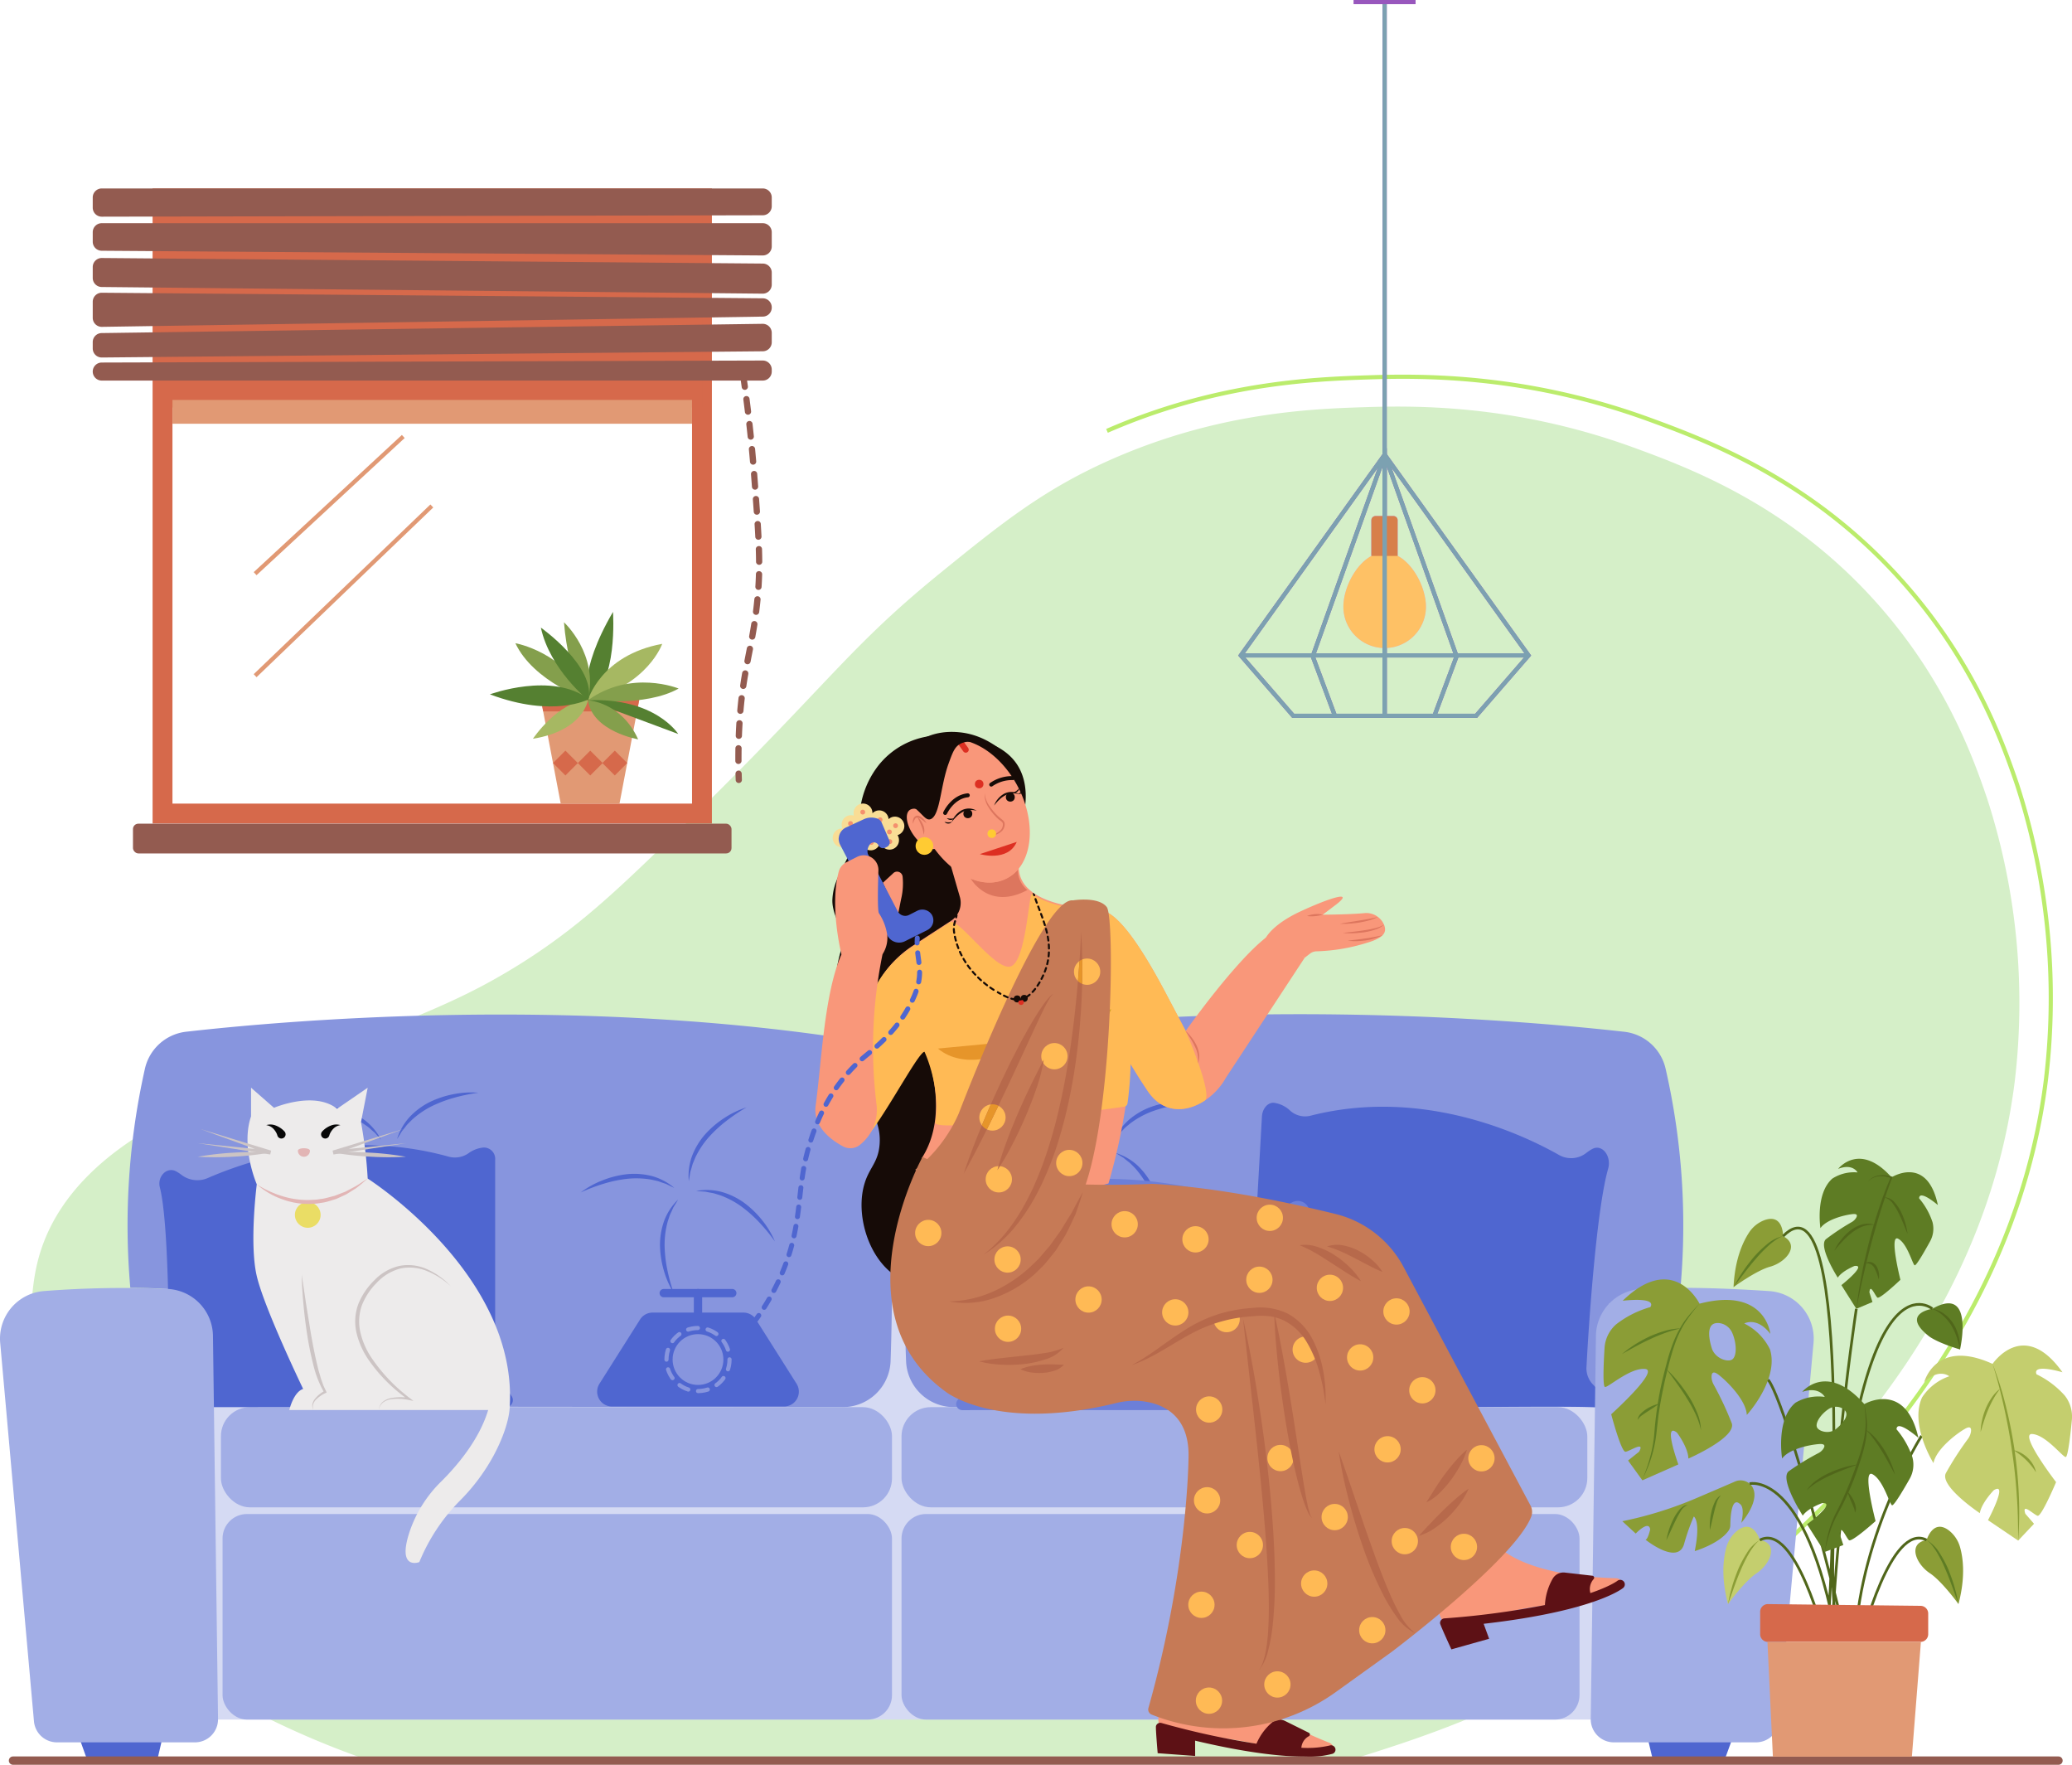 <svg xmlns="http://www.w3.org/2000/svg" viewBox="0 0 498.379 424.366" id="indian-lady-talking-on-a-call"><g data-name="Layer 2"><g data-name="Layer 1"><path fill="#d5efc8" d="M327.33,422.408c16.25-5.08,30.83-10.27,48.37-20.12,18.09-10.16,98.45-58.51,108.9-142.19a159.615,159.615,0,0,0-6.66-68.16c-3.23-9.47-9.93-28.49-26.84-47.3-20.7-23.04-44.32-31.97-58.17-37.02-29.14-10.63-53.58-10.07-65.22-9.69-12.56.41-34.73,1.33-59.93,12.34-16.44,7.18-26.66,15.37-41.72,27.61-23.86,19.41-27,27.49-68.74,67.57-11.46,11-20.88,19.67-35.26,28.21-9.97,5.92-18.03,9.23-32.9,15.27-36.55,14.85-46.957,17.857-58.917,26.217-23.26,16.27-21.753,34.013-22.753,37.833a75.127,75.127,0,0,0-1.77,29.97c3.05,20.07,13.86,33.19,20.57,41.13a113.098,113.098,0,0,0,32.9,26.44,210.247,210.247,0,0,0,26.96,11.89Z"></path><path fill="none" stroke="#bbec6c" stroke-miterlimit="10" d="M266.267,103.609c26.246-11.46,49.336-12.427,62.427-12.853,12.116-.394,37.574-.975,67.935,10.098,14.426,5.262,39.027,14.563,60.591,38.558,17.608,19.592,24.587,39.407,27.949,49.268a166.316,166.316,0,0,1,6.936,70.995c-10.879,87.168-94.587,137.525-113.429,148.111"></path><path fill="#4f66d0" d="M416.814,417.678l.015-0-1.798,4.922h-17.61L396.336,418.033l.081-.001A90.946,90.946,0,0,0,416.814,417.678Z"></path><polygon fill="#d5daf3" points="396.336 251.228 216.29 252.057 38.73 251.228 39.69 413.498 217.225 413.498 217.225 413.498 395.355 413.498 396.336 251.228"></polygon><path fill="#8795de" d="M203.395 249.743c-67.974-10.278-135.847-4.236-158.641-1.648a11.508 11.508 0 00-9.932 9.055 171.762 171.762 0 00-3.479 52.534c7.503.016 14.716.457 19.579 1.741l.364 26.779 151.446.155a11.491 11.491 0 0011.484-11.105c.925-26.171-.274-53.129-1.067-66.827A11.487 11.487 0 00203.395 249.743zM228.493 249.636c69.495-10.32 139.132-4.13 162.235-1.527a11.51 11.51 0 019.93 9.013 168.72 168.72 0 013.55 52.561c-7.642.016-12.26 2.572-17.213 3.856l-3.099 24.664-154.475.155a11.49 11.49 0 01-11.483-11.078c-.985-26.148.059-53.128.768-66.882A11.49 11.49 0 01228.493 249.636z"></path><path fill="#4f66d0" d="M310.166 266.928a7.034 7.034 0 00-3.517-1.711c-1.554-.31-3.002 1.25-3.116 3.277l-3.257 57.965a9.545 9.545 0 01-2.351 5.85 22.047 22.047 0 00-2.279 2.996c-.796 1.254-.141 3.107 1.099 3.173 13.856.745 75.864-.696 87.33-.045 1.014.058 1.264-1.318.858-2.5a6.164 6.164 0 00-1.623-2.857 5.613 5.613 0 01-1.701-4.573c.575-11.014 2.433-37.782 5.194-47.451.872-3.054-1.432-6.013-3.779-4.783a9.691 9.691 0 00-1.41.923 5.926 5.926 0 01-6.716.487c-8.994-5.079-32.872-16.217-59.64-9.4A5.37 5.37 0 01310.166 266.928zM19.011 417.678l-.015-0L20.755 422.599h17.22L39.036 418.033l-.079-.001A86.975 86.975 0 0119.011 417.678z"></path><rect width="161.407" height="24.091" x="53.144" y="338.371" fill="#a2aee6" rx="6.965"></rect><rect width="161.02" height="49.434" x="53.531" y="364.065" fill="#a2aee6" rx="5.868"></rect><path fill="#a2aee6" d="M436.202,322.99A11.465,11.465,0,0,0,425.568,310.462c-8.85-.595-21.116-1.133-31.016-.49a11.456,11.456,0,0,0-10.683,11.289l-1.246,92.081a5.557,5.557,0,0,0,5.556,5.632h34.189a5.557,5.557,0,0,0,5.534-5.052Z"></path><rect width="164.954" height="24.091" x="216.843" y="338.371" fill="#a2aee6" rx="7.041" transform="rotate(-180 299.32 350.416)"></rect><rect width="163.081" height="49.434" x="216.843" y="364.065" fill="#a2aee6" rx="5.906" transform="rotate(-180 298.383 388.782)"></rect><path fill="#4f66d0" d="M115.087 262.76a43.776 43.776 0 00-5.789 1.191 31.528 31.528 0 00-5.445 2.051 20.998 20.998 0 00-4.752 3.255l-1.025 1.027c-.333.352-.604.755-.916 1.132l-.468.569-.385.626c-.251.423-.515.842-.791 1.263a13.882 13.882 0 012.967-5.226 17.219 17.219 0 014.872-3.64 23.027 23.027 0 015.746-1.899A21.726 21.726 0 01115.087 262.76zM109.166 295.183a43.793 43.793 0 00-1.735-5.65 31.551 31.551 0 00-2.559-5.226 20.992 20.992 0 00-3.692-4.421l-1.119-.923c-.382-.298-.809-.53-1.214-.804l-.611-.412-.659-.323c-.444-.209-.887-.433-1.333-.668a13.885 13.885 0 015.484 2.458 17.229 17.229 0 014.086 4.505 23.043 23.043 0 012.436 5.54A21.723 21.723 0 01109.166 295.183zM70.44 266.528a21.731 21.731 0 015.954-.701 23.041 23.041 0 015.989.867 17.223 17.223 0 015.433 2.734 13.883 13.883 0 013.834 4.627c-.345-.366-.679-.733-1-1.106l-.488-.549-.56-.479c-.372-.316-.71-.667-1.099-.955l-1.189-.832a20.988 20.988 0 00-5.247-2.376 31.528 31.528 0 00-5.719-1.069A43.778 43.778 0 0070.44 266.528zM81.93 297.42a21.724 21.724 0 01-.133-5.994A23.041 23.041 0 0183.229 285.546a17.224 17.224 0 013.237-5.149 13.885 13.885 0 014.97-3.377c-.398.309-.795.606-1.196.89l-.593.434-.53.512c-.35.341-.731.643-1.055 1.004l-.941 1.104a20.992 20.992 0 00-2.863 4.998 31.536 31.536 0 00-1.607 5.592A43.781 43.781 0 0081.93 297.42zM179.554 266.285a43.8 43.8 0 00-4.902 3.301 31.551 31.551 0 00-4.257 3.967 20.997 20.997 0 00-3.158 4.817l-.558 1.339c-.175.452-.272.928-.417 1.395l-.216.705-.118.725c-.071.486-.157.975-.252 1.469a13.884 13.884 0 01.759-5.961 17.225 17.225 0 013.124-5.219 23.044 23.044 0 014.593-3.94A21.725 21.725 0 01179.554 266.285zM186.399 298.526a43.793 43.793 0 00-3.752-4.567 31.535 31.535 0 00-4.353-3.861 20.995 20.995 0 00-5.095-2.687l-1.386-.428c-.466-.131-.95-.183-1.428-.283l-.722-.148-.733-.049c-.491-.025-.985-.064-1.486-.112a13.886 13.886 0 016.006.19 17.229 17.229 0 015.491 2.615 23.042 23.042 0 014.359 4.198A21.725 21.725 0 01186.399 298.526zM139.689 286.737a21.725 21.725 0 015.241-2.911 23.049 23.049 0 015.87-1.474 17.228 17.228 0 016.064.464 13.885 13.885 0 015.305 2.823c-.459-.208-.907-.42-1.345-.643l-.66-.322-.7-.23c-.465-.151-.91-.347-1.38-.465l-1.416-.318a20.995 20.995 0 00-5.756-.204 31.523 31.523 0 00-5.697 1.184A43.78 43.78 0 00139.689 286.737zM162.056 310.944a21.723 21.723 0 01-2.4-5.494 23.042 23.042 0 01-.91-5.983 17.225 17.225 0 011.037-5.993 13.883 13.883 0 013.314-5.013c-.25.437-.504.863-.768 1.278l-.383.626-.296.675c-.194.448-.432.873-.594 1.329l-.451 1.379a20.996 20.996 0 00-.749 5.711 31.54 31.54 0 00.638 5.783A43.774 43.774 0 00162.056 310.944zM288.507 265.179a43.781 43.781 0 00-5.878.613 31.545 31.545 0 00-5.621 1.503 20.997 20.997 0 00-5.05 2.77l-1.122.92c-.367.317-.676.692-1.023 1.036l-.522.521-.445.585c-.291.396-.596.787-.912 1.179a13.885 13.885 0 013.469-4.907 17.221 17.221 0 015.208-3.14 23.042 23.042 0 015.906-1.322A21.724 21.724 0 01288.507 265.179zM279.41 296.858a43.788 43.788 0 00-1.168-5.793 31.544 31.544 0 00-2.03-5.453 20.995 20.995 0 00-3.237-4.765L271.953 279.817c-.35-.335-.753-.607-1.128-.92l-.568-.47-.624-.387c-.422-.252-.84-.519-1.26-.796a13.884 13.884 0 015.214 2.988 17.225 17.225 0 013.621 4.887 23.045 23.045 0 011.877 5.753A21.724 21.724 0 01279.41 296.858zM243.706 264.515a21.725 21.725 0 015.994-.109 23.037 23.037 0 015.874 1.455 17.22 17.22 0 015.136 3.257 13.885 13.885 0 013.358 4.984c-.307-.399-.603-.797-.885-1.199l-.431-.594-.51-.532c-.339-.352-.64-.734-1-1.059l-1.101-.946a20.992 20.992 0 00-4.987-2.883 31.542 31.542 0 00-5.586-1.63A43.812 43.812 0 00243.706 264.515zM252.086 296.391a21.723 21.723 0 01.461-5.978 23.041 23.041 0 012.006-5.709A17.223 17.223 0 01258.282 279.9a13.884 13.884 0 015.28-2.869c-.426.268-.851.525-1.278.768l-.633.373-.578.457c-.382.304-.791.568-1.149.895l-1.046 1.006a20.99 20.99 0 00-3.343 4.69 31.543 31.543 0 00-2.152 5.406A43.775 43.775 0 00252.086 296.391z"></path><path fill="#4f66d0" d="M112.819,277.221a7.256,7.256,0,0,1,3.47-1.28,2.721,2.721,0,0,1,2.816,2.919l0,49.174a7.488,7.488,0,0,0,1.942,5.059,18.752,18.752,0,0,1,2.028,2.642,1.696,1.696,0,0,1-1.227,2.631c-13.348-.029-73.093-.001-84.141.005-.977 0-1.143-1.175-.689-2.155a5.204,5.204,0,0,1,1.713-2.339,4.528,4.528,0,0,0,1.88-3.787c.042-9.342-.031-36.259-2.161-44.567-.673-2.624,1.7-5.017,3.888-3.866a9.359,9.359,0,0,1,1.304.848,6.314,6.314,0,0,0,6.424.731c8.912-3.868,32.447-12.153,57.788-5.116A5.71,5.71,0,0,0,112.819,277.221Z"></path><path fill="#a2aee6" d="M13.703,418.974A5.557,5.557,0,0,1,8.168,413.911L.05,322.95A11.466,11.466,0,0,1,10.672,310.447a245.08,245.08,0,0,1,29.886-.49,11.447,11.447,0,0,1,10.667,11.291l1.219,92.096a5.557,5.557,0,0,1-5.556,5.63Z"></path><path fill="#6c7fd8" d="M240.515,285.107a7.851,7.851,0,0,0-3.47-1.13,2.572,2.572,0,0,0-2.816,2.577l-0,43.417a6.2,6.2,0,0,1-1.942,4.467,16.992,16.992,0,0,0-2.028,2.332,1.481,1.481,0,0,0,1.227,2.323c13.348-.025,73.093-.001,84.141.004.977 0,1.143-1.037.689-1.903a4.675,4.675,0,0,0-1.713-2.065A3.866,3.866,0,0,1,312.724,331.786c-.042-8.248.031-32.014,2.161-39.35a2.855,2.855,0,0,0-3.888-3.413,9.58,9.58,0,0,0-1.304.749,7.013,7.013,0,0,1-6.424.645c-8.912-3.415-32.447-10.73-57.788-4.517A6.33,6.33,0,0,1,240.515,285.107Z"></path><path fill="#d6694b" d="M171.234,198.021H36.702V45.315h134.532Zm-129.752-4.78H166.453V50.094H41.482Z"></path><rect width="128.698" height="49.814" x="40.175" y="48.177" fill="#d6694b"></rect><rect width="143.967" height="7.155" x="31.984" y="198.064" fill="#935b50" rx="1.291"></rect><rect width="124.971" height="5.724" x="41.482" y="96.171" fill="#e19974"></rect><line x1="61.367" x2="103.865" y1="162.477" y2="121.668" fill="none" stroke="#e19974" stroke-miterlimit="10"></line><line x1="61.367" x2="97" y1="137.947" y2="104.96" fill="none" stroke="#e19974" stroke-miterlimit="10"></line><path fill="#935b50" d="M183.465 51.766l-158.986.339a2.168 2.168 0 01-2.173-2.168V47.483a2.168 2.168 0 012.168-2.168H183.46a2.168 2.168 0 012.168 2.168v2.115A2.168 2.168 0 01183.465 51.766zM24.459 60.295L183.445 61.429a2.168 2.168 0 002.184-2.168V55.836a2.168 2.168 0 00-2.168-2.168H24.475a2.168 2.168 0 00-2.168 2.168v2.29A2.168 2.168 0 0024.459 60.295zM24.453 69.012l158.986 1.602a2.168 2.168 0 002.19-2.168V65.546a2.168 2.168 0 00-2.15-2.168l-158.986-1.338a2.168 2.168 0 00-2.186 2.168v2.636A2.168 2.168 0 0024.453 69.012zM24.508 78.597L183.494 76.132a2.168 2.168 0 002.135-2.168v-.065a2.168 2.168 0 00-2.15-2.168l-158.986-1.338a2.168 2.168 0 00-2.186 2.168v3.868A2.168 2.168 0 0024.508 78.597zM24.495 85.967l158.986-1.495a2.168 2.168 0 002.148-2.168v-2.268a2.168 2.168 0 00-2.199-2.168L24.444 80.092a2.168 2.168 0 00-2.138 2.168v1.539A2.168 2.168 0 0024.495 85.967zM24.475 91.515H183.46a2.168 2.168 0 002.168-2.168v-.487a2.168 2.168 0 00-2.175-2.168L24.468 87.178a2.168 2.168 0 00-2.162 2.168V89.347A2.168 2.168 0 0024.475 91.515z"></path><path fill="#935b50" d="M179.146 93.748a.75.75 0 01-.742-.649l-.206-1.479a.75.75 0 011.485-.21l.207 1.486a.75.75 0 01-.642.844A.722.722 0 01179.146 93.748zM177.614 183.71a.75.75 0 01-.75-.748l-.001-.517c0-.793.006-1.633.021-2.516a.75.75 0 011.5.025c-.015.874-.021 1.705-.021 2.49l.001.513a.75.75 0 01-.748.752zm.102-6.035l-.029-0a.75.75 0 01-.721-.778c.04-1.056.089-2.063.147-3.027a.75.75 0 011.497.09q-.086 1.43-.146 2.994A.75.75 0 01177.716 177.675zm.367-6.017c-.021 0-.043-.001-.065-.003a.749.749 0 01-.683-.812c.091-1.057.193-2.061.304-3.021a.75.75 0 011.49.173c-.11.946-.21 1.935-.3 2.978A.75.75 0 01178.083 171.659zm.693-5.988a.75.75 0 01-.743-.858c.152-1.04.313-2.033.48-2.996a.75.75 0 111.478.257c-.165.95-.324 1.929-.474 2.956A.75.75 0 01178.776 165.67zm1.022-5.94a.785.785 0 01-.142-.013.751.751 0 01-.596-.878l.577-2.96a.75.75 0 011.473.287l-.576 2.955A.751.751 0 01179.798 159.73zm1.139-5.919a.751.751 0 01-.739-.884c.173-.955.341-1.934.501-2.954a.75.75 0 011.482.232c-.162 1.032-.333 2.022-.508 2.989A.75.75 0 01180.937 153.812zm.926-5.956a.776.776 0 01-.095-.006.75.75 0 01-.65-.838c.119-.945.229-1.933.329-2.974a.75.75 0 011.493.143c-.101 1.056-.212 2.059-.333 3.019A.75.75 0 01181.863 147.855zm.571-6.002c-.016 0-.032-0-.048-.001a.75.75 0 01-.701-.796c.063-.998.108-1.987.135-2.987a.715.715 0 01.77-.729.75.75 0 01.729.77c-.027 1.018-.073 2.025-.137 3.041A.75.75 0 01182.434 141.853zm.166-6.03a.75.75 0 01-.75-.746c-.006-.97-.026-1.964-.059-2.997a.75.75 0 01.726-.773.737.737 0 01.773.726c.034 1.046.054 2.053.06 3.036a.75.75 0 01-.746.754zm-.184-6.03a.75.75 0 01-.749-.712c-.049-.959-.105-1.958-.17-3.003a.75.75 0 01.702-.795.741.741 0 01.795.702c.065 1.052.122 2.056.171 3.02a.75.75 0 01-.711.787zm-.369-6.022a.75.75 0 01-.747-.698q-.1-1.44-.214-3.006a.75.75 0 011.496-.109q.114 1.571.214 3.012a.75.75 0 01-.696.8C182.082 123.77 182.065 123.77 182.047 123.77zm-.437-6.018a.75.75 0 01-.747-.694l-.227-3.007a.75.75 0 011.496-.114l.227 3.009a.751.751 0 01-.692.804C181.649 117.752 181.63 117.752 181.611 117.752zm-.469-6.015a.75.75 0 01-.746-.687q-.13-1.531-.268-2.999a.75.75 0 011.493-.14q.138 1.474.269 3.012a.749.749 0 01-.684.811Q181.174 111.738 181.142 111.738zm-.563-6.008a.75.75 0 01-.745-.674q-.157-1.539-.319-2.994a.75.75 0 011.491-.165q.162 1.461.32 3.008a.75.75 0 01-.67.822C180.63 105.728 180.604 105.73 180.578 105.73zm-.664-5.999a.75.75 0 01-.744-.661q-.187-1.552-.371-2.989a.75.75 0 111.488-.19q.185 1.441.372 3a.75.75 0 01-.655.834A.705.705 0 01179.914 99.73zM177.701 188.286a.75.75 0 01-.749-.724c-.016-.456-.031-.958-.045-1.502a.751.751 0 01.732-.768.779.779 0 01.768.732c.013.539.028 1.036.044 1.487a.75.75 0 01-.724.775z"></path><polygon fill="#e19974" points="149.007 193.242 134.87 193.242 130.107 168.207 153.77 168.207 149.007 193.242"></polygon><polygon fill="#d6694b" points="153.226 171.065 153.77 168.207 130.107 168.207 130.651 171.065 153.226 171.065"></polygon><rect width="4.223" height="4.223" x="133.888" y="181.374" fill="#d6694b" transform="rotate(45 136 183.486)"></rect><rect width="4.223" height="4.223" x="139.861" y="181.374" fill="#d6694b" transform="rotate(45 141.973 183.486)"></rect><rect width="4.223" height="4.223" x="145.765" y="181.374" fill="#d6694b" transform="rotate(45 147.876 183.486)"></rect><path fill="#558031" d="M147.445,147.139s1.241,17.537-6.034,21.254C141.411,168.393,138.892,161.744,147.445,147.139Z"></path><path fill="#849f4c" d="M123.968,154.672s11.903,2.054,17.443,13.721C141.411,168.393,128.322,163.947,123.968,154.672Z"></path><path fill="#a6b862" d="M128.188,177.644s6.053-9.056,13.223-9.251C141.411,168.393,140.331,175.685,128.188,177.644Z"></path><path fill="#849f4c" d="M135.655,149.638s8.399,7.669,5.756,18.754C141.411,168.393,136.758,163.461,135.655,149.638Z"></path><path fill="#a6b862" d="M141.411,168.393s2.951-10.802,17.868-13.572C159.279,154.821,155.922,164.656,141.411,168.393Z"></path><path fill="#849f4c" d="M163.231,165.569s-11.382-4.692-21.82,2.824C141.411,168.393,155.287,170.059,163.231,165.569Z"></path><path fill="#558031" d="M163.127 176.493s-5.496-8.803-21.717-8.1zM117.837 166.968s14.948-5.543 23.769 1.16C141.606 168.128 133.23 172.742 117.837 166.968z"></path><path fill="#558031" d="M130.094,150.919s13.338,9.433,11.425,17.481C141.519,168.401,132.265,160.981,130.094,150.919Z"></path><path fill="#849f4c" d="M153.491,177.782s-10.996-1.877-12.081-9.389C141.411,168.393,149.445,168.791,153.491,177.782Z"></path><path fill="#d9b1ee" d="M342.984,145.898a9.93,9.93,0,1,1-19.86,0c0-5.484,4.446-13.072,9.93-13.072S342.984,140.414,342.984,145.898Z"></path><path fill="#bd80e1" d="M330.859,124.092h4.309a1,1,0,0,1,1,1v8.595a0,0,0,0,1,0,0h-6.309a0,0,0,0,1,0,0v-8.595A1,1,0,0,1,330.859,124.092Z"></path><line x1="333.054" x2="333.054" y1=".5" y2="109.33" fill="none" stroke="#9857bd" stroke-miterlimit="10"></line><polygon fill="none" stroke="#9857bd" stroke-miterlimit="10" points="333.054 109.33 298.45 157.604 311.053 172.129 333.054 172.129 333.054 109.33"></polygon><polyline fill="none" stroke="#9857bd" stroke-miterlimit="10" points="333.054 109.33 315.752 157.818 321.092 172.129"></polyline><line x1="298.45" x2="333.054" y1="157.604" y2="157.604" fill="none" stroke="#9857bd" stroke-miterlimit="10"></line><polygon fill="none" stroke="#9857bd" stroke-miterlimit="10" points="333.054 109.33 367.657 157.604 355.055 172.129 333.054 172.129 333.054 109.33"></polygon><polyline fill="none" stroke="#9857bd" stroke-miterlimit="10" points="333.054 109.33 350.356 157.818 345.016 172.129"></polyline><line x1="367.657" x2="333.054" y1="157.604" y2="157.604" fill="none" stroke="#9857bd" stroke-miterlimit="10"></line><line x1="325.62" x2="340.488" y1=".5" y2=".5" fill="none" stroke="#9857bd" stroke-miterlimit="10"></line><path fill="#160b07" d="M251.429,239.886c.216-5.551-.671-13.29-5.603-22.741a32.778,32.778,0,0,0-12.521-5.622c1.515-.697,2.763-1.196,3.874-1.848,7.381-4.336,12.559-17.763,7.57-25.668-4.348-6.889-14.843-7.087-17.396-7.136a19.029,19.029,0,0,0-16.72,8.079,21.691,21.691,0,0,0-3.869,10.947c-.382,3.899-.187,4.166-2.137,8.662-2.159,4.978-4.15,7.206-4.409,11.688-.164,2.838,1.688,6.541,3.23,9.176-3.259,7.3-2.579,14.842-2.399,16.831.777,8.562,4.999,17.364,6.114,19.687,2.488,5.187,4.799,8.338,4.405,13.277-.35,4.387-2.461,5.488-3.639,9.447-2.194,7.372.904,17.725,7.404,22.077,10.66,7.135,29.526-2.5,32.962-13.629,2.315-7.496-4.115-10.024-4.426-22.438C243.533,257.241,250.896,253.565,251.429,239.886Z"></path><path fill="#f9977a" d="M212.362 212.275l2.397-2.207a1.336 1.336 0 012.345.722 16.122 16.122 0 01-.346 5.347l-.822 4.082zM269.841 240.358l-5.095-21.781s-19.249.179-19.691-9.779L228.573 207.73l2.296 7.919a5.193 5.193 0 01-2.155 5.799l-9.1 5.922a26.183 26.183 0 00-9.547 11.093l-13.073 28.706 12.124 5.356s11.881-19.995 13.469-19.922c0 0 6.309 14.83-.932 25.983.311-.087 10.415 7.205 21.846 8.563 10.097 1.199 23.118-2.562 23.118-2.562S275.66 255.23 269.841 240.358zM295.592 399.164s-.959 9.971 24.18 19.914a1.313 1.313 0 01.863 1.17c.01 1.314-2.039 3.129-16.632-.436a92.771 92.771 0 00-21.502-2.642h0a3.8 3.8 0 01-3.837-4.436l1.893-13.514z"></path><path fill="#5d1115" d="M278.047,415.045a1.07,1.07,0,0,1,1.313-.732A192.098,192.098,0,0,0,302.219,419.305a13.599,13.599,0,0,1,3.787-5.139,2.871,2.871,0,0,1,3.085-.342l5.718,2.84a.469.469,0,0,1-.029.852,3.444,3.444,0,0,0-1.762,2.758,23.986,23.986,0,0,0,6.79-.535,1.069,1.069,0,0,1,1.357.636,1.049,1.049,0,0,1-.642,1.347,21.592,21.592,0,0,1-6.458.685c-5.038.019-13.441-.718-26.608-3.842l.014,3.679-9.014-.662S277.926,415.475,278.047,415.045Z"></path><path fill="#f9977a" d="M357.964,368.553s2.593,10.12,30.774,10.961a1.37,1.37,0,0,1,1.261.841c.475,1.285-.891,3.791-16.467,5.468a96.75,96.75,0,0,0-22.026,5.031h0a3.963,3.963,0,0,1-5.336-2.991l-2.934-13.925Z"></path><path fill="#5d1115" d="M346.384,390.348a1.116,1.116,0,0,1,1.028-1.184,200.34,200.34,0,0,0,24.19-3.206,14.182,14.182,0,0,1,1.893-6.382,2.994,2.994,0,0,1,2.905-1.429l6.615.759a.489.489,0,0,1,.274.846,3.592,3.592,0,0,0-.751,3.33c4.735-1.622,6.412-2.887,6.47-2.932a1.115,1.115,0,0,1,1.557.143,1.094,1.094,0,0,1-.152,1.549c-.142.118-1.716,1.361-6.092,2.961-4.935,1.804-13.438,4.06-27.459,5.663l1.318,3.603-9.075,2.546S346.418,390.813,346.384,390.348Z"></path><path fill="#c67a56" d="M368.114,361.99l-30.512-57.328a25.448,25.448,0,0,0-16.405-12.753c-11.117-2.731-28.685-6.471-44.137-7.239,0,0-36.962,2.112-55.167-6.46,0,0-20.65,37.407,5.524,56.413,0,0,12.129,9.805,40.928,2.79a18.144,18.144,0,0,1,6.297-.487c4.785.534,11.669,3.165,11.225,13.959,0,0-.203,26.388-9.636,59.829a1.309,1.309,0,0,0,.771,1.577l.14.056a46.409,46.409,0,0,0,44.154-5.466l13.394-9.624s29.559-22.22,33.617-32.55A3.26,3.26,0,0,0,368.114,361.99Z"></path><path fill="#ffba55" d="M219.394,227.682a26.183,26.183,0,0,0-9.547,11.093L200.114,260.319s5.635,15.352,6.602,14.774c3.896-2.332,14.063-22.251,15.652-22.178Z"></path><path fill="#f9977a" d="M261.771,218.78s1.101.066,2.755.109c3.548.093,8.763,6.452,15.916,20.005l4.753,9.007s12.406-17.58,20.101-23.043l8.53,5.429-18.938,28.842a15.987,15.987,0,0,1-5.132,5.543c-4.871,3.151-10.207,2.821-13.633-2.226-5.36-7.894-12.016-20.067-12.89-23.559Z"></path><path fill="#ffba55" d="M261.771,218.78s1.101.066,2.755.109c3.548.093,8.763,6.452,15.916,20.005l4.753,9.007s6.703,15.385,4.561,16.77c-4.871,3.151-10.207,2.821-13.633-2.226-5.36-7.894-12.016-20.067-12.89-23.559Z"></path><path fill="#f9977a" d="M304.388,225.669s1.387-3.247,8.45-6.525,12.971-5.106,8.651-1.719l-3.335,2.526s6.261-.028,9.989-.372a4.636,4.636,0,0,1,4.761,2.786c.694,1.727.125,3.107-4.081,4.333a44.484,44.484,0,0,1-12.114,2.059,2.641,2.641,0,0,0-1.613.554l-1.269.977Z"></path><path fill="#dd765e" d="M314.375 220.27a6.473 6.473 0 011.864-.443 5.679 5.679 0 011.914.124 9.909 9.909 0 01-1.871.351A8.38 8.38 0 01314.375 220.27zM322.293 222.142c1.533-.317 3.069-.506 4.592-.779.766-.107 1.526-.245 2.285-.386.76-.141 1.515-.296 2.274-.487a10.759 10.759 0 01-2.191.845c-.754.218-1.525.354-2.292.499A24.649 24.649 0 01322.293 222.142zM323.003 224.339c1.697-.221 3.386-.355 5.053-.634a22.619 22.619 0 002.481-.47 8.766 8.766 0 002.366-.87 6.054 6.054 0 01-2.264 1.222 16.448 16.448 0 01-2.512.589c-.852.107-1.703.207-2.559.23A19.022 19.022 0 01323.003 224.339zM324.155 226.223c1.418-.208 2.823-.333 4.217-.557.701-.081 1.393-.215 2.088-.335.695-.126 1.381-.283 2.083-.437a12.954 12.954 0 01-4.103 1.243A17.152 17.152 0 01324.155 226.223zM244.835 209.111s-4.085 5.227-11.347 2.165c0 0 4.314 7.737 13.631 2.74A6.141 6.141 0 01244.835 209.111z"></path><path fill="#f9977a" d="M244.883,189.268c-4.633-8.96-13.353-13.657-19.476-10.491-4.726,2.444-6.521,8.858-4.965,15.777a1.927,1.927,0,0,0-1.622.216c-1.263.925-.793,3.714,1.05,6.229,1.556,2.124,3.589,3.367,4.946,3.148,4.857,6.678,12.08,9.812,17.369,7.078C248.308,208.058,249.516,198.228,244.883,189.268Z"></path><path fill="#dd765e" d="M285.086 247.842a10.075 10.075 0 011.522 1.61 11.176 11.176 0 011.175 1.896 7.265 7.265 0 01.648 2.153 4.084 4.084 0 01-.318 2.201 6.664 6.664 0 00-.761-4.15 14.672 14.672 0 00-1.045-1.891C285.924 249.046 285.512 248.444 285.086 247.842zM236.839 190.72a6.399 6.399 0 001.257 3.236 14.245 14.245 0 002.32 2.624l.692.561a1.389 1.389 0 01.542.868 2.274 2.274 0 01-.633 1.796 4.104 4.104 0 01-3.38 1.11 4.404 4.404 0 003.098-1.344 2.041 2.041 0 00.488-1.484c-.055-.478-.656-.733-1.112-1.141a12.982 12.982 0 01-2.314-2.781A5.615 5.615 0 01236.839 190.72z"></path><path fill="#160b07" d="M227.357 195.96a.477.477 0 01-.455-.675c.076-.168 1.921-4.114 5.827-4.516a.477.477 0 11.098.949c-3.369.347-5.041 3.927-5.057 3.963A.477.477 0 01227.357 195.96zM238.446 189.148a.477.477 0 01-.306-.86 9.206 9.206 0 015.523-1.662.477.477 0 01-.06.952 8.327 8.327 0 00-4.895 1.476A.477.477 0 01238.446 189.148zM228.896 197.692a5.312 5.312 0 01.931-1.608 5.391 5.391 0 011.448-1.219 3.819 3.819 0 011.857-.446 3.707 3.707 0 011.789.53 5.73 5.73 0 00-1.778-.163 3.898 3.898 0 00-1.642.499 6.102 6.102 0 00-1.406 1.047A11.591 11.591 0 00228.896 197.692z"></path><circle cx="232.794" cy="195.678" r="1.07" fill="#160b07"></circle><path fill="#160b07" d="M239.113,193.704a5.314,5.314,0,0,1,.931-1.607,5.396,5.396,0,0,1,1.448-1.219,3.821,3.821,0,0,1,1.857-.446,3.707,3.707,0,0,1,1.789.53,5.737,5.737,0,0,0-1.778-.163,3.894,3.894,0,0,0-1.642.499,6.102,6.102,0,0,0-1.406,1.047A11.588,11.588,0,0,0,239.113,193.704Z"></path><circle cx="243.011" cy="191.69" r="1.07" fill="#160b07"></circle><path fill="#dd765e" d="M219.587,198.106a2.408,2.408,0,0,1,.147-1.294,1.081,1.081,0,0,1,.484-.553,1.012,1.012,0,0,1,.764-.087,2.654,2.654,0,0,1,1.12.746,4.782,4.782,0,0,1,.745,1.042c-.357-.245-.656-.533-.989-.768a2.824,2.824,0,0,0-.991-.558.661.661,0,0,0-.812.351A4.662,4.662,0,0,0,219.587,198.106Z"></path><path fill="#dd765e" d="M222.154,200.743a5.041,5.041,0,0,0-.19-1.151,7.115,7.115,0,0,0-.377-1.082c-.262-.724-.648-1.394-.958-2.148a4.977,4.977,0,0,1,.814.9,6.442,6.442,0,0,1,.586,1.071A3.242,3.242,0,0,1,222.154,200.743Z"></path><circle cx="222.352" cy="203.435" r="2.124" fill="#ffcb33"></circle><path fill="#dd2f22" d="M235.685,205.385s6.751,1.964,8.875-2.937"></path><path fill="#ffba55" d="M224.964,269.958c1.328-8.839-2.597-17.043-2.597-17.043-1.589-.073-2.975-25.233-2.975-25.233l9.102-5.921c1.917-1.251,10.784,11.538,14.482,10.667,3.861-.91,4.475-18.048,5.284-17.467.163.117.335.229.507.341,5.747,3.68,15.758,3.588,15.758,3.588l5.095,21.781c3.664,7.88,2.036,21.412,1.576,24.644a.952.952,0,0,1-.81.808C264.564,266.947,224.579,272.522,224.964,269.958Z"></path><path fill="#e6952a" d="M225.611,252.14c5.885,5.011,16.314,2.255,18.197-1.726"></path><path fill="#d3a124" d="M249.944,248.521s11.738,6.945,17.358-5.856"></path><path fill="#c67a56" d="M230.622,267.712s19.861-52.162,27.437-51.198c0,0,6.129-1.025,8.152,1.602s1.332,50.845-5.76,68.582c-5.887,14.723-40.319-5.411-40.319-5.411A35.038,35.038,0,0,0,230.622,267.712Z"></path><circle cx="235.524" cy="188.537" r="1.028" fill="#dd2f22"></circle><line x1="231.113" x2="232.295" y1="178.617" y2="180.279" fill="none" stroke="#dd2f22" stroke-linecap="round" stroke-linejoin="round" stroke-width="1.431"></line><circle cx="244.663" cy="240.206" r=".845" fill="#160b07"></circle><circle cx="246.353" cy="240.073" r=".845" fill="#160b07"></circle><circle cx="245.602" cy="241.01" r=".644" fill="#dd2f22"></circle><path fill="#160b07" d="M229.997 220.831a.248.248 0 01-.064-.006.239.239 0 01-.18-.285c.032-.143.063-.293.09-.456a.239.239 0 11.471.078c-.029.172-.061.332-.095.484A.239.239 0 01229.997 220.831zM245.139 240.609a.239.239 0 01-.029-.476 3.285 3.285 0 00.865-.186.238.238 0 11.164.448 3.758 3.758 0 01-.991.214zm-.949-.032a.271.271 0 01-.043-.002 6.481 6.481 0 01-.965-.214.239.239 0 01.136-.458 5.966 5.966 0 00.893.198.239.239 0 01-.022.475zm2.727-.595a.238.238 0 01-.137-.441 6.459 6.459 0 00.741-.541.239.239 0 01.307.365 6.845 6.845 0 01-.796.581A.234.234 0 01246.917 239.982zm-4.553.067a.236.236 0 01-.102-.018c-.277-.115-.565-.247-.881-.404a.239.239 0 11.212-.427c.306.152.584.28.851.39a.239.239 0 01-.081.459zm-1.709-.84a.236.236 0 01-.125-.029c-.268-.148-.531-.296-.786-.44l.069-.235.123-.204-.122.205.13-.2c.287.162.548.31.815.456a.239.239 0 01-.105.447zm7.722-.443a.239.239 0 01-.184-.402c.205-.217.408-.454.606-.705a.238.238 0 11.375.294c-.206.263-.42.512-.635.739A.238.238 0 01248.376 238.766zm-9.372-.515a.237.237 0 01-.139-.037c-.242-.154-.511-.332-.802-.534a.239.239 0 11.273-.392c.285.199.549.372.786.523a.239.239 0 01-.118.439zm10.55-.979a.235.235 0 01-.143-.04.238.238 0 01-.065-.331q.254-.379.497-.795a.239.239 0 11.412.241q-.251.429-.513.82A.238.238 0 01249.554 237.272zm-12.115-.11a.238.238 0 01-.154-.048q-.366-.277-.755-.598a.239.239 0 11.304-.368c.254.209.501.404.74.586a.239.239 0 01-.134.428zM250.518 235.63a.239.239 0 01-.222-.348q.2-.387.392-.798l.021-.045a.239.239 0 01.436.194l-.025.054q-.195.418-.399.814A.238.238 0 01250.518 235.63zm-14.548.318a.239.239 0 01-.17-.061q-.348-.313-.703-.658a.238.238 0 01.333-.341q.347.338.689.644a.239.239 0 01-.149.416zm15.339-2.05a.239.239 0 01-.232-.325q.174-.445.314-.883a.239.239 0 01.454.146q-.145.453-.324.911A.238.238 0 01251.31 233.898zm-16.704.719a.238.238 0 01-.185-.075q-.323-.345-.644-.716a.239.239 0 01.361-.312q.314.364.631.7a.239.239 0 01-.163.402zm-1.243-1.443a.238.238 0 01-.198-.091q-.293-.372-.578-.771a.238.238 0 11.388-.277q.278.389.564.753a.238.238 0 01-.177.386zm18.527-1.089a.246.246 0 01-.068-.007.239.239 0 01-.174-.289q.115-.461.197-.916a.238.238 0 01.469.085c-.057.315-.126.633-.204.946A.239.239 0 01251.891 232.086zm-19.633-.463a.238.238 0 01-.211-.109q-.257-.4-.502-.824a.238.238 0 11.413-.238q.238.413.489.803a.238.238 0 01-.072.33A.234.234 0 01232.258 231.623zm19.972-1.411a.262.262 0 01-.038-.001.239.239 0 01-.21-.264q.053-.47.075-.934a.243.243 0 01.249-.227.239.239 0 01.227.25c-.015.321-.041.646-.077.965A.239.239 0 01252.23 230.212zm-20.923-.24a.238.238 0 01-.223-.13q-.217-.424-.417-.869a.239.239 0 01.435-.196q.195.434.406.848a.238.238 0 01-.201.347zm21.014-1.662l-.007 0a.239.239 0 01-.242-.235q-.004-.222-.013-.442c-.007-.166-.018-.332-.03-.496a.239.239 0 01.22-.256.258.258 0 01.256.22q.019.255.031.511c.007.151.011.303.014.455A.239.239 0 01252.321 228.31zm-21.793-.075a.238.238 0 01-.233-.152q-.173-.444-.326-.908a.239.239 0 11.453-.149q.149.452.317.884a.239.239 0 01-.136.309A.243.243 0 01230.528 228.235zm21.65-1.824a.238.238 0 01-.247-.207q-.062-.468-.146-.929a.238.238 0 01.469-.086q.087.473.15.953a.238.238 0 01-.205.268zm-22.246.016a.238.238 0 01-.241-.175q-.125-.46-.23-.937a.239.239 0 11.466-.102q.101.465.224.913a.239.239 0 01-.167.293A.226.226 0 01229.932 226.428zm21.904-1.89a.239.239 0 01-.243-.185q-.106-.461-.23-.915a.239.239 0 11.46-.125q.125.462.234.933a.239.239 0 01-.179.286A.277.277 0 01251.837 224.538zm-22.308.029a.238.238 0 01-.246-.203 8.014 8.014 0 01-.085-.839l-.005-.138a.248.248 0 01.233-.244.239.239 0 01.244.233l.004.129a7.582 7.582 0 00.08.788.238.238 0 01-.2.271zm21.811-1.87a.239.239 0 01-.238-.168q-.14-.455-.291-.902a.239.239 0 01.452-.152q.152.453.294.913a.239.239 0 01-.158.299A.243.243 0 01251.339 222.697zm-21.829-.026a.244.244 0 01-.052-.003.239.239 0 01-.194-.276 7.848 7.848 0 01.24-.95.239.239 0 01.457.137 7.489 7.489 0 00-.227.894A.239.239 0 01229.51 222.671zm21.224-1.78a.239.239 0 01-.235-.158q-.162-.45-.328-.891a.239.239 0 01.447-.168q.167.445.33.898a.238.238 0 01-.144.305A.233.233 0 01250.733 220.891zm-.666-1.786a.239.239 0 01-.233-.153l-.34-.89a.239.239 0 01.446-.17l.34.89a.239.239 0 01-.138.308A.234.234 0 01250.067 219.106zm-.674-1.782a.239.239 0 01-.235-.156q-.168-.456-.322-.902a.239.239 0 01.451-.155q.151.442.319.893a.239.239 0 01-.141.306A.245.245 0 01249.393 217.324zM248.833 215.502a.245.245 0 01-.057.012.24.24 0 01-.242-.171c-.045-.155-.09-.306-.135-.462a.227.227 0 01.034-.193c.163.117.335.229.507.341.017.061.034.118.051.179A.233.233 0 01248.833 215.502z"></path><path fill="#f9dd95" d="M217.517,198.543a2.258,2.258,0,0,0-3.785-1.573,2.26,2.26,0,0,0-3.889-1.402c.001-.051.011-.1.008-.151a2.27,2.27,0,1,0-4.447.719,2.259,2.259,0,0,0-2.762,3.085c-.055-.002-.109-.012-.165-.009a2.27,2.27,0,1,0,1.622,3.939,2.251,2.251,0,0,0,3.589.5,2.263,2.263,0,0,0,4.007-1.547,2.27,2.27,0,1,0,4.535-.202,2.244,2.244,0,0,0-.344-1.086A2.266,2.266,0,0,0,217.517,198.543Z"></path><circle cx="202.275" cy="201.734" r=".582" fill="#f4906e"></circle><circle cx="204.575" cy="198.029" r=".582" fill="#f4906e"></circle><circle cx="206.076" cy="202.148" r=".582" fill="#f4906e"></circle><circle cx="204.34" cy="200.478" r=".582" fill="#f4906e"></circle><circle cx="207.072" cy="198.342" r=".582" fill="#f4906e"></circle><circle cx="207.518" cy="195.285" r=".582" fill="#f4906e"></circle><circle cx="211.689" cy="197.13" r=".582" fill="#f4906e"></circle><circle cx="209.682" cy="198.384" r=".582" fill="#f4906e"></circle><circle cx="208.338" cy="200.622" r=".582" fill="#f4906e"></circle><circle cx="209.59" cy="202.574" r=".582" fill="#f4906e"></circle><circle cx="211.242" cy="200.171" r=".582" fill="#f4906e"></circle><circle cx="214.034" cy="202.377" r=".582" fill="#f4906e"></circle><circle cx="215.411" cy="198.554" r=".582" fill="#f4906e"></circle><circle cx="213.93" cy="200.051" r=".582" fill="#f4906e"></circle><circle cx="238.553" cy="200.466" r="1.028" fill="#ffcb33"></circle><path fill="#160b07" d="M230.94,178.889c-1.332.748-1.811,2.068-2.771,4.708-1.853,5.1-2.011,11.434-3.832,13.065a1.356,1.356,0,0,1-.728.376c-.861.114-1.498-.863-2.845-2.109-1.018-.942-1.375-1.052-1.961-1.575a9.569,9.569,0,0,1-2.771-8.187,10.138,10.138,0,0,1,4.02-6.254c4.231-3.429,9.396-2.948,10.706-2.826,7.87.733,12.89,6.895,12.698,7.173C243.231,183.588,235.379,176.396,230.94,178.889Z"></path><circle cx="261.823" cy="312.484" r="3.162" fill="#ffba55"></circle><circle cx="270.518" cy="294.392" r="3.162" fill="#ffba55"></circle><circle cx="282.688" cy="315.582" r="3.162" fill="#ffba55"></circle><circle cx="242.465" cy="319.511" r="3.162" fill="#ffba55"></circle><circle cx="223.277" cy="296.492" r="3.162" fill="#ffba55"></circle><circle cx="240.244" cy="283.579" r="3.162" fill="#ffba55"></circle><circle cx="242.349" cy="302.865" r="3.162" fill="#ffba55"></circle><circle cx="238.715" cy="268.71" r="3.162" fill="#ffba55"></circle><circle cx="257.198" cy="279.66" r="3.162" fill="#ffba55"></circle><circle cx="253.618" cy="253.977" r="3.162" fill="#ffba55"></circle><circle cx="261.484" cy="233.655" r="3.162" fill="#ffba55"></circle><circle cx="287.55" cy="298.015" r="3.162" fill="#ffba55"></circle><circle cx="302.924" cy="307.734" r="3.162" fill="#ffba55"></circle><circle cx="305.427" cy="292.84" r="3.162" fill="#ffba55"></circle><circle cx="319.884" cy="309.678" r="3.162" fill="#ffba55"></circle><circle cx="335.894" cy="315.358" r="3.162" fill="#ffba55"></circle><circle cx="327.161" cy="326.411" r="3.162" fill="#ffba55"></circle><circle cx="333.751" cy="348.505" r="3.162" fill="#ffba55"></circle><circle cx="342.119" cy="334.312" r="3.162" fill="#ffba55"></circle><circle cx="356.331" cy="350.667" r="3.162" fill="#ffba55"></circle><circle cx="337.898" cy="370.589" r="3.162" fill="#ffba55"></circle><circle cx="352.118" cy="371.978" r="3.162" fill="#ffba55"></circle><circle cx="330.077" cy="392.003" r="3.162" fill="#ffba55"></circle><circle cx="316.109" cy="380.789" r="3.162" fill="#ffba55"></circle><circle cx="321.034" cy="364.8" r="3.162" fill="#ffba55"></circle><circle cx="307.995" cy="350.605" r="3.162" fill="#ffba55"></circle><path fill="#ffba55" d="M297.932,315.896a3.064,3.064,0,0,1,.27,1.139,3.162,3.162,0,0,1-6.31.409Z"></path><circle cx="290.848" cy="338.937" r="3.162" fill="#ffba55"></circle><path fill="#ffba55" d="M314.66,321.433a2.979,2.979,0,0,0-.724-.054,3.161,3.161,0,1,0,2.964,4.568Z"></path><circle cx="288.979" cy="385.889" r="3.162" fill="#ffba55"></circle><circle cx="307.25" cy="405.051" r="3.162" fill="#ffba55"></circle><circle cx="290.795" cy="408.948" r="3.162" fill="#ffba55"></circle><circle cx="300.624" cy="371.528" r="3.162" fill="#ffba55"></circle><circle cx="290.34" cy="360.771" r="3.162" fill="#ffba55"></circle><path fill="#b7694b" d="M327.352 308.073c-1.332-.689-2.562-1.445-3.768-2.217l-3.576-2.304c-1.184-.757-2.35-1.534-3.564-2.221a29.222 29.222 0 00-3.832-1.897 9.009 9.009 0 014.466.471 17.189 17.189 0 014.016 1.969 22.064 22.064 0 013.454 2.764A16.792 16.792 0 01327.352 308.073zM332.547 305.857c-2.415-.987-4.509-2.202-6.657-3.294-1.071-.538-2.124-1.106-3.219-1.571a26.58 26.58 0 00-3.464-1.267 7.44 7.44 0 013.917-.239 13.056 13.056 0 013.686 1.302 16.403 16.403 0 013.189 2.165A12.696 12.696 0 01332.547 305.857zM352.84 348.611a18.882 18.882 0 01-1.606 3.754 29.938 29.938 0 01-2.156 3.405 25.997 25.997 0 01-2.642 3.069 10.8 10.8 0 01-3.353 2.402l2.145-3.39c.716-1.112 1.45-2.207 2.24-3.266q1.17-1.601 2.49-3.106A24.126 24.126 0 01352.84 348.611zM353.256 357.974a17.644 17.644 0 01-2.139 3.633 26.388 26.388 0 01-2.735 3.158 23.341 23.341 0 01-3.24 2.668 13.317 13.317 0 01-3.812 1.86c.938-1.089 1.863-2.077 2.807-3.054.94-.979 1.87-1.96 2.845-2.901.967-.949 1.959-1.878 2.99-2.782A30.995 30.995 0 01353.256 357.974zM235.538 327.363c1.749-.352 3.47-.574 5.188-.768l5.117-.555c1.697-.177 3.38-.369 5.05-.623a17.664 17.664 0 004.921-1.327 9.267 9.267 0 01-4.541 2.841 24.328 24.328 0 01-5.22 1.097 34.114 34.114 0 01-5.281.121A24.842 24.842 0 01235.538 327.363zM245.434 329.251a12.159 12.159 0 012.633-.787 21.083 21.083 0 012.597-.323c.861-.062 1.718-.074 2.58-.053.871.011 1.695.088 2.657.059a4.943 4.943 0 01-2.417 1.495 11.516 11.516 0 01-2.688.494 13.292 13.292 0 01-2.697-.105A9.049 9.049 0 01245.434 329.251zM321.995 349.028c1.385 3.786 2.67 7.581 3.953 11.374 1.298 3.786 2.556 7.579 3.911 11.332 1.322 3.763 2.721 7.495 4.281 11.144a54.708 54.708 0 002.596 5.34 12.736 12.736 0 003.741 4.526 11.254 11.254 0 01-4.563-3.989 38.977 38.977 0 01-3.182-5.204 88.687 88.687 0 01-4.756-11.148c-1.331-3.807-2.518-7.657-3.517-11.556A111.861 111.861 0 01321.995 349.028zM228.314 312.942a27.173 27.173 0 0010.62-2.4 32.855 32.855 0 008.936-5.968l1.952-1.876 1.763-2.068.897-1.025.792-1.112c.523-.746 1.061-1.482 1.607-2.217.539-.74.952-1.562 1.452-2.332l1.456-2.35c.858-1.632 1.714-3.273 2.66-4.895-.533 1.784-1.155 3.549-1.777 5.324-.792 1.694-1.555 3.422-2.464 5.073-.49.806-.988 1.61-1.502 2.405l-.766 1.196-.881 1.119q-.889 1.114-1.805 2.209l-2.031 2.018a28.431 28.431 0 01-9.723 5.946A20.876 20.876 0 01228.314 312.942zM298.975 316.999q2.32 10.472 3.914 21.083 1.646 10.597 2.668 21.286c.647 7.125 1.123 14.279 1.083 21.455a94.593 94.593 0 01-.603 10.755 42.264 42.264 0 01-1.008 5.308 11.683 11.683 0 01-2.286 4.848 8.039 8.039 0 001.137-2.393 17.991 17.991 0 00.632-2.572 41.537 41.537 0 00.549-5.279c.194-3.54.131-7.094.019-10.644-.277-7.102-.834-14.202-1.512-21.292-.648-7.094-1.44-14.178-2.219-21.268zM306.487 315.714c.948 4.108 1.731 8.233 2.468 12.363.75 4.128 1.408 8.267 2.084 12.401l1.92 12.413c.33 2.066.643 4.134 1.013 6.19.173 1.031.375 2.055.599 3.073.113.509.236 1.016.391 1.51a3.075 3.075 0 00.68 1.376 3.193 3.193 0 01-.959-1.262c-.242-.476-.444-.968-.641-1.461-.388-.989-.709-1.998-1.024-3.007q-.901-3.04-1.591-6.124c-.948-4.105-1.684-8.247-2.361-12.394-.638-4.154-1.214-8.316-1.649-12.495C306.969 324.118 306.614 319.929 306.487 315.714zM239.9 281.384a71.396 71.396 0 012.229-6.901c.824-2.262 1.75-4.478 2.68-6.691.962-2.198 1.945-4.388 2.997-6.547 1.031-2.172 2.148-4.288 3.242-6.46a36.794 36.794 0 01-1.798 7.051c-.764 2.294-1.672 4.526-2.606 6.747-.97 2.205-1.976 4.392-3.093 6.529A61.719 61.719 0 01239.9 281.384z"></path><path fill="#b7694b" d="M318.817 337.694a46.883 46.883 0 00-1.508-7.867 28.311 28.311 0 00-3.067-7.213 13.502 13.502 0 00-5.44-5.095 11.602 11.602 0 00-3.553-1.016 17.683 17.683 0 00-3.826.008 35.177 35.177 0 00-14.985 4.245c-4.652 2.468-9.102 5.774-14.242 7.518 4.788-2.503 8.789-6.046 13.474-8.877a34.221 34.221 0 017.492-3.423 35.355 35.355 0 018.125-1.458 15.215 15.215 0 018.352 1.31 14.559 14.559 0 015.941 5.996 26.274 26.274 0 012.68 7.781A34.839 34.839 0 01318.817 337.694zM231.801 282.222c1.263-3.851 2.725-7.617 4.264-11.35.754-1.874 1.575-3.717 2.374-5.571.817-1.846 1.666-3.677 2.509-5.512.874-1.82 1.748-3.641 2.654-5.447.928-1.795 1.835-3.602 2.828-5.366q1.456-2.663 3.074-5.243c.553-.852 1.108-1.703 1.716-2.522.306-.407.615-.813.954-1.198.171-.191.347-.378.535-.552a1.833 1.833 0 01.636-.425 3.643 3.643 0 00-.939 1.15c-.264.424-.504.865-.738 1.308-.465.889-.916 1.786-1.344 2.695-.877 1.807-1.713 3.638-2.564 5.46l-2.53 5.48-2.554 5.472-2.599 5.455c-.891 1.807-1.746 3.631-2.659 5.43C235.623 275.097 233.786 278.69 231.801 282.222z"></path><path fill="#e6952a" d="M240.152,265.894a3.144,3.144,0,0,0-1.577-.344c-.086.004-.171.014-.255.024-.722,1.671-1.455,3.337-2.141,5.024a3.175,3.175,0,0,0,1.193.973c.014-.029.029-.057.043-.086.913-1.798,1.768-3.622,2.659-5.43Z"></path><path fill="#b7694b" d="M260.056,224.118a148.393,148.393,0,0,1-.2,20.948c-.246,3.49-.651,6.968-1.129,10.439q-.748,5.201-1.878,10.347c-.78,3.421-1.691,6.818-2.795,10.158a75.226,75.226,0,0,1-3.998,9.768,49.252,49.252,0,0,1-5.646,8.925,30.953,30.953,0,0,1-7.815,6.996,35.244,35.244,0,0,0,7.068-7.561,44.359,44.359,0,0,0,2.734-4.382c.828-1.509,1.613-3.043,2.315-4.617.699-1.575,1.345-3.173,1.959-4.784.606-1.614,1.152-3.252,1.665-4.9q1.549-4.941,2.654-10.02c.777-3.372,1.403-6.78,1.958-10.202.575-3.419,1.014-6.861,1.433-10.309Q259.569,234.573,260.056,224.118Z"></path><path fill="#e6952a" d="M260.285,236.578q.075-2.93.032-5.859a3.141,3.141,0,0,0-.672.366q-.167,2.416-.371,4.826A3.164,3.164,0,0,0,260.285,236.578Z"></path><path fill="#f9977a" d="M206.756,275.358a3.664,3.664,0,0,1-3.962.314c-2.84-1.511-7.302-4.731-6.607-9.803,1.45-10.575,2.065-27.337,6.354-36.699l9.787.043a111.62,111.62,0,0,0-1.525,36.163l.005.035a10.719,10.719,0,0,1-4.052,9.948Z"></path><path fill="#4f66d0" d="M224.085,219.888a2.725,2.725,0,0,0-3.523-.845l-1.917.973a2.028,2.028,0,0,1-2.704-.867L208.735,205.309a2.583,2.583,0,0,1,.405-2.116,1.216,1.216,0,0,1,2.163.073h0a1.213,1.213,0,0,0,1.621.577l.398-.191a1.213,1.213,0,0,0,.59-1.577l-1.716-3.961-.003.002a1.921,1.921,0,0,0-1.448-1.356,4.281,4.281,0,0,0-3.028.263l-4.209,1.946a3.046,3.046,0,0,0-1.424,4.172l11.354,21.807a3.186,3.186,0,0,0,4.25,1.379l5.365-2.68A2.618,2.618,0,0,0,224.085,219.888Z"></path><path fill="#f9977a" d="M202.4,229.486s-2.924-11.511-.66-19.875a3.572,3.572,0,0,1,1.838-2.27l2.596-1.302a3.531,3.531,0,0,1,4.608,1.335h0a3.522,3.522,0,0,1,.504,1.939c-.092,2.713-.292,9.835.144,10.315a12.841,12.841,0,0,1,1.989,5.282,7.236,7.236,0,0,1-1.149,4.555Z"></path><path fill="#160b07" d="M227.748 196.748c.16.031.313.05.459.073a2.515 2.515 0 00.429.038 2.665 2.665 0 00.868-.111.914.914 0 01-.383.313 1.255 1.255 0 01-.496.095A1.238 1.238 0 01227.748 196.748zM227.174 197.634c.16.031.313.05.459.073a2.514 2.514 0 00.429.038 2.659 2.659 0 00.868-.111.912.912 0 01-.383.313 1.255 1.255 0 01-.496.095A1.238 1.238 0 01227.174 197.634zM243.774 190.603c.144-.077.275-.159.402-.232a2.5 2.5 0 00.357-.241 2.666 2.666 0 00.604-.633.911.911 0 01-.1.484 1.259 1.259 0 01-.325.387A1.239 1.239 0 01243.774 190.603zM244.878 190.909c.144-.077.275-.159.402-.232a2.499 2.499 0 00.357-.241 2.662 2.662 0 00.604-.633.912.912 0 01-.1.484 1.258 1.258 0 01-.325.386A1.239 1.239 0 01244.878 190.909z"></path><path fill="#edebeb" d="M60.383,268.454v-6.899l5.52,4.83s9.659-4.14,15.179.23l7.359-5.06-1.61,8.279a109.505,109.505,0,0,1,1.61,13.569s36.222,23.027,34.152,54.995c0,0,.048,4.356-3.946,11.765a47.393,47.393,0,0,1-7.971,10.641,45.573,45.573,0,0,0-9.817,14.822S95.361,377.765,98.555,368.223a30.655,30.655,0,0,1,7.578-11.983c3.739-3.706,9.13-9.994,11.286-17.181H69.583s1.006-4.348,3.337-5.065c0,0-9.317-19.313-11.156-27.133s0-22.078,0-22.078S57.854,275.814,60.383,268.454Z"></path><path fill="#070707" d="M77.597 271.973a5.078 5.078 0 01.979-.804 5.355 5.355 0 011.072-.537 3.435 3.435 0 012.24-.077 2.948 2.948 0 00-1.742.896 4.175 4.175 0 00-.566.747 3.282 3.282 0 00-.358.792 1.009 1.009 0 11-1.726-.907zM66.702 272.989a3.282 3.282 0 00-.358-.792 4.175 4.175 0 00-.566-.747 2.948 2.948 0 00-1.742-.896 3.435 3.435 0 012.24.077 5.355 5.355 0 011.072.537 5.078 5.078 0 01.979.804l.098.105a1.009 1.009 0 01-1.478 1.375A1.02 1.02 0 0166.702 272.989z"></path><path fill="#e2b5b5" d="M74.549,276.712a1.448,1.448,0,1,1-2.897,0C71.653,275.912,74.549,275.912,74.549,276.712Z"></path><polygon fill="#ccc4c4" points="96.951 271.51 80.301 277.59 80.088 276.661 97.641 274.894 80.21 277.611 79.997 276.682 96.951 271.51"></polygon><path fill="#ccc4c4" d="M97.641,278.16a71.164,71.164,0,0,1-8.774-.034,70.308,70.308,0,0,1-8.718-.99,70.404,70.404,0,0,1,8.774.034A71.166,71.166,0,0,1,97.641,278.16Z"></path><polygon fill="#ccc4c4" points="48.258 271.51 65.212 276.682 64.999 277.611 47.568 274.894 65.12 276.661 64.907 277.59 48.258 271.51"></polygon><path fill="#ccc4c4" d="M47.568,278.16a71.165,71.165,0,0,1,8.718-.99,70.404,70.404,0,0,1,8.774-.034,70.309,70.309,0,0,1-8.718.99A71.164,71.164,0,0,1,47.568,278.16Z"></path><circle cx="74.025" cy="292.144" r="3.094" fill="#eadd65"></circle><path fill="#ccc4c4" d="M72.572 306.516l1.068 7.146 1.157 7.115c.412 2.364.865 4.719 1.408 7.047l.427 1.74.5 1.715c.166.572.388 1.119.58 1.681.206.555.491 1.064.734 1.604l.126.28-.243.118a8.191 8.191 0 00-2.284 1.564 2.818 2.818 0 00-.725 1.158 2.119 2.119 0 00.071 1.374 2.111 2.111 0 01-.247-1.417 3.063 3.063 0 01.656-1.327 7.34 7.34 0 012.288-1.856l-.118.398a25.236 25.236 0 01-2.642-6.812q-.89-3.528-1.444-7.114-.561-3.581-.883-7.189C72.77 311.339 72.617 308.93 72.572 306.516zM108.45 309.334a18.356 18.356 0 00-5.67-3.659 10.783 10.783 0 00-6.522-.628 11.866 11.866 0 00-5.591 3.367 15.862 15.862 0 00-3.633 5.492 11.763 11.763 0 00-.353 6.466 18.417 18.417 0 002.642 6.079 40.625 40.625 0 009.266 9.757l.867.663-1.061-.212a12.392 12.392 0 00-4.277-.198 4.151 4.151 0 00-1.967.775 2.84 2.84 0 00-1.046 1.823 2.904 2.904 0 01.945-1.944 4.361 4.361 0 012.014-.925 12.243 12.243 0 014.431-.021l-.194.451a38.01 38.01 0 01-9.698-9.701A19.298 19.298 0 0185.77 320.572a12.095 12.095 0 01.409-6.976 16.711 16.711 0 013.898-5.772 12.004 12.004 0 016.039-3.423 11.004 11.004 0 016.823.899A17.474 17.474 0 01108.45 309.334z"></path><path fill="#e2b5b5" d="M61.763,284.783a21.385,21.385,0,0,0,3.169,1.723c.54.256,1.102.464,1.651.694.569.18,1.129.385,1.701.544a20.333,20.333,0,0,0,7.014.77,11.092,11.092,0,0,0,1.755-.187,10.582,10.582,0,0,0,1.736-.333l1.717-.45,1.66-.643.836-.317c.269-.127.528-.275.793-.412l1.588-.837c1.047-.585,2.01-1.31,3.058-1.932-.911.791-1.829,1.599-2.806,2.328l-1.553.973c-.261.16-.517.331-.784.481l-.834.389c-.557.26-1.114.525-1.683.761l-1.772.537a10.298,10.298,0,0,1-1.813.378,11.673,11.673,0,0,1-1.842.218,18.071,18.071,0,0,1-7.292-1.027A18.486,18.486,0,0,1,61.763,284.783Z"></path><path fill="#4f66d0" d="M188.579,338.212H147.204a3.57,3.57,0,0,1-3.017-5.477l9.765-15.444a3.57,3.57,0,0,1,3.017-1.662H178.814a3.57,3.57,0,0,1,3.017,1.662l9.765,15.444A3.57,3.57,0,0,1,188.579,338.212Z"></path><circle cx="167.891" cy="326.921" r="6.109" fill="#8795de"></circle><circle cx="167.891" cy="326.921" r="7.584" fill="none" stroke="#8795de" stroke-dasharray="2.38 2.38" stroke-linecap="round" stroke-linejoin="round"></circle><path fill="none" stroke="#4f66d0" stroke-linecap="round" stroke-linejoin="round" stroke-width="1.19" d="M181.831,317.291q.325-.45.683-.968"></path><path fill="none" stroke="#4f66d0" stroke-dasharray="2.341 2.341" stroke-linecap="round" stroke-linejoin="round" stroke-width="1.19" d="M183.804,314.371a57.466,57.466,0,0,0,3.999-7.494c5.362-12.145,3.709-19.984,6.425-29.986,1.579-5.812,5.03-15.672,14.136-23.132,4.079-3.342,7.271-6.5,9.747-10.733,4.546-7.774,2.804-10.495,2.515-15.104"></path><path fill="none" stroke="#4f66d0" stroke-linecap="round" stroke-linejoin="round" stroke-width="1.19" d="M220.588,226.747c0-.381.012-.776.04-1.189"></path><line x1="167.891" x2="167.891" y1="315.629" y2="310.947" fill="none" stroke="#4f66d0" stroke-linecap="round" stroke-linejoin="round" stroke-width="2"></line><line x1="159.645" x2="176.137" y1="310.947" y2="310.947" fill="none" stroke="#4f66d0" stroke-linecap="round" stroke-linejoin="round" stroke-width="2"></line><path fill="#fec165" d="M342.984,145.898a9.93,9.93,0,1,1-19.86,0c0-5.484,4.446-13.072,9.93-13.072S342.984,140.414,342.984,145.898Z"></path><path fill="#d77f4a" d="M330.859,124.092h4.309a1,1,0,0,1,1,1v8.595a0,0,0,0,1,0,0h-6.309a0,0,0,0,1,0,0v-8.595A1,1,0,0,1,330.859,124.092Z"></path><line x1="333.054" x2="333.054" y1=".5" y2="109.33" fill="none" stroke="#7ca1b1" stroke-miterlimit="10"></line><polygon fill="none" stroke="#7ca1b1" stroke-miterlimit="10" points="333.054 109.33 298.45 157.604 311.053 172.129 333.054 172.129 333.054 109.33"></polygon><polyline fill="none" stroke="#7ca1b1" stroke-miterlimit="10" points="333.054 109.33 315.752 157.818 321.092 172.129"></polyline><line x1="298.45" x2="333.054" y1="157.604" y2="157.604" fill="none" stroke="#7ca1b1" stroke-miterlimit="10"></line><polygon fill="none" stroke="#7ca1b1" stroke-miterlimit="10" points="333.054 109.33 367.657 157.604 355.055 172.129 333.054 172.129 333.054 109.33"></polygon><polyline fill="none" stroke="#7ca1b1" stroke-miterlimit="10" points="333.054 109.33 350.356 157.818 345.016 172.129"></polyline><line x1="367.657" x2="333.054" y1="157.604" y2="157.604" fill="none" stroke="#7ca1b1" stroke-miterlimit="10"></line><line x1="325.62" x2="340.488" y1=".5" y2=".5" fill="none" stroke="#9857bd" stroke-miterlimit="10"></line><path fill="#935b50" d="M495.129,424.366h-492a1,1,0,1,1,0-2h492a1,1,0,0,1,0,2Z"></path><path fill="#8b9d36" d="M413.381,330.588c2.412,1.874,6.661,6.324,6.775,9.662,0,0,7.809-8.491,5.589-15.752a13.562,13.562,0,0,0-6.201-6.246s3.062-1.718,6.277,2.499c0,0-1.148-11.399-17.034-7.261,0,0-6.201-12.649-18.488-.703,0,0,8.268-1.054,6.66,1.523a24.034,24.034,0,0,0-8.249,4.164,8.265,8.265,0,0,0-2.775,5.771c-.191,3.084-.485,9.187.115,9.272.804.117,6.086-4.685,9.646-4.333s-8.153,10.892-8.153,10.892,2.412,9.135,3.445,9.018c1.033-.117,4.785-2.733,3.253,0l-2.641,2.108,3.445,4.763,8.651-3.826s-3.828-10.462-.306-7.613c0,0,2.679,3.553,2.718,6.207,0,0,11.579-5.036,10.431-8.491a77.606,77.606,0,0,0-4.376-9.337,3.948,3.948,0,0,1-.478-1.653C411.646,330.373,411.875,329.417,413.381,330.588Zm-1.423-12.128c1.085-.748,3.751-.267,4.753,2.173,1.072,2.609,1.027,5.517-.057,6.266-1.085.748-4.166-.228-4.938-2.752C410.861,321.336,410.874,319.208,411.958,318.46Z"></path><path fill="#5e7c24" d="M408.788,313.489A42.876,42.876,0,0,0,405.37,317.933a26.035,26.035,0,0,0-2.422,5.015c-.631,1.749-1.139,3.543-1.595,5.358-.462,1.816-.903,3.63-1.271,5.462-.39,1.827-.73,3.666-1.009,5.512-.287,1.846-.452,3.704-.679,5.571a31.146,31.146,0,0,1-3.301,10.741,37.448,37.448,0,0,0,1.834-5.299,29.873,29.873,0,0,0,.975-5.495,87.064,87.064,0,0,1,1.552-11.162c.389-1.84.854-3.665,1.335-5.477a44.911,44.911,0,0,1,1.701-5.388,26.111,26.111,0,0,1,2.622-5.012A37.183,37.183,0,0,1,408.788,313.489Z"></path><path fill="#5e7c24" d="M404.278 319.441a26.67 26.67 0 00-3.717 1.07c-1.208.439-2.402.916-3.561 1.472-2.35 1.049-4.579 2.34-6.854 3.608.497-.421 1.015-.814 1.529-1.217.538-.365 1.068-.747 1.619-1.096a33.554 33.554 0 013.437-1.879 28.105 28.105 0 013.68-1.358A14.544 14.544 0 01404.278 319.441zM399.045 337.554c-.89.69-1.816 1.254-2.72 1.844q-.68.436-1.328.901a3.647 3.647 0 00-1.099 1.143 2.399 2.399 0 01.763-1.517 7.734 7.734 0 011.314-1.067A9.473 9.473 0 01399.045 337.554zM400.818 329.211a30.578 30.578 0 012.926 3.156 37.073 37.073 0 012.518 3.503 24.759 24.759 0 011.966 3.855 11.735 11.735 0 01.903 4.215 16.609 16.609 0 00-1.359-4.02 30.64 30.64 0 00-2.057-3.71c-.722-1.221-1.545-2.381-2.365-3.544C402.529 331.504 401.679 330.359 400.818 329.211z"></path><path fill="#8b9d36" d="M390.223,365.801l3.215,2.967s3.139-3.318,3.483-1.015c0,0-.498,2.303-1.11,2.498,0,0,7.694,6.188,9.244,1.093a49.143,49.143,0,0,1,2.354-6.676s1.723.937.23,8.315c0,0,5.954-1.75,8.165-4.96a2.296,2.296,0,0,0,.389-1.281c.021-1.835.263-7,2.355-5.061,0,0,1.206.586.287,4.509,0,0,4.846-5.463,2.544-8.821a3.357,3.357,0,0,0-4.117-1.086c-1.346.584-3.843,1.66-8.475,3.641A92.456,92.456,0,0,1,390.223,365.801Z"></path><path fill="#5e7c24" d="M400.818 370.33A18.361 18.361 0 01402.401 365.464a11.832 11.832 0 011.359-2.203 5.268 5.268 0 01.934-.927 1.958 1.958 0 011.223-.437 3.518 3.518 0 00-1.749 1.658 22.362 22.362 0 00-1.189 2.191C402.24 367.25 401.582 368.798 400.818 370.33zM411.276 367.909a15.275 15.275 0 01.408-4.499 11.543 11.543 0 01.752-2.158 3.388 3.388 0 011.52-1.697 4.612 4.612 0 00-1.056 1.89c-.224.694-.417 1.401-.59 2.117C411.96 364.996 411.671 366.448 411.276 367.909zM464.788 314.722s-7.732 1.11-.842 6.575c0 0 1.761 1.483 7.502 3.201C471.449 324.498 475.047 308.85 464.788 314.722z"></path><path fill="#50661a" d="M471.449,324.498c-.143-.512-.237-1.026-.366-1.53-.161-.496-.277-1.001-.453-1.485a14.391,14.391,0,0,0-1.293-2.773,10.901,10.901,0,0,0-1.949-2.327,9.251,9.251,0,0,0-2.599-1.661,6.542,6.542,0,0,1,2.915,1.27,8.85,8.85,0,0,1,2.18,2.378,10.779,10.779,0,0,1,1.226,2.971c.14.515.193,1.05.282,1.571C471.418,323.444,471.45,323.972,471.449,324.498Z"></path><path fill="#5e7c24" d="M454.975,283.106s8.572-5.461,11.14,6.665c0,0-4.449-3.829-4.508-1.614a16.979,16.979,0,0,1,3.227,5.75,6.296,6.296,0,0,1-.62,4.648c-1.09,1.983-3.291,5.878-3.678,5.702-.518-.236-1.752-5.243-3.981-6.392s.549,9.885.549,9.885-4.976,4.738-5.538,4.269-1.748-3.531-1.913-1.249l.731,2.321L446.504,314.722l-3.594-5.695s6.326-5.017,3.146-4.603c0,0-2.959,1.174-4.016,2.805,0,0-4.843-7.57-2.822-9.271a57.357,57.357,0,0,1,6.194-4.101,2.903,2.903,0,0,0,1.054-1.028c.285-.491.341-1.014-.852-.883-2.147.236-6.378,1.363-7.746,3.389,0,0-1.281-8.264,2.852-11.914a9.546,9.546,0,0,1,6.078-1.491s-1.131-2.241-4.663-.862C442.135,281.066,447.251,274.439,454.975,283.106Z"></path><path fill="#50661a" d="M458.817 296.683c-.7-1.705-1.356-3.395-2.154-5.007a14.566 14.566 0 00-1.387-2.275 3.532 3.532 0 00-2.135-1.475 3.117 3.117 0 012.512 1.142 9.914 9.914 0 011.586 2.32A16.587 16.587 0 01458.817 296.683zM441.209 300.763a12.892 12.892 0 011.639-2.65 12.312 12.312 0 012.224-2.222 8.176 8.176 0 012.822-1.449 5.435 5.435 0 013.125.101 7.111 7.111 0 00-2.975.379 9.883 9.883 0 00-2.581 1.48 17.896 17.896 0 00-2.236 2.038C442.532 299.183 441.85 299.949 441.209 300.763z"></path><path fill="#50661a" d="M449.247,284.21a3.969,3.969,0,0,1,2.647-1.555,6.226,6.226,0,0,1,1.585-.042,8.848,8.848,0,0,1,1.552.32l.189.053-.077.194c-1.001,2.53-1.852,5.128-2.692,7.72-.822,2.601-1.563,5.226-2.288,7.856q-1.046,3.956-1.958,7.948c-.612,2.661-1.15,5.338-1.7,8.018.336-2.714.741-5.423,1.271-8.108.482-2.696,1.136-5.356,1.8-8.013.67-2.656,1.465-5.279,2.321-7.881.851-2.605,1.804-5.172,2.912-7.687l.111.247-.732-.218c-.249-.047-.496-.109-.747-.15a5.974,5.974,0,0,0-1.518-.049A4.007,4.007,0,0,0,449.247,284.21Z"></path><path fill="#50661a" d="M451.898,307.653a14.196,14.196,0,0,0-1.027-2.707,2.437,2.437,0,0,0-.879-.947,2.988,2.988,0,0,0-1.372-.255,2.021,2.021,0,0,1,1.565-.209,2.337,2.337,0,0,1,1.242,1.087A4.546,4.546,0,0,1,451.898,307.653Z"></path><path fill="#c4ce6e" d="M423.295,370.33s-1.524-5.26-5.392-2.287a7.763,7.763,0,0,0-2.681,4.113c-.698,2.518-1.301,7.08.418,13.555,0,0,3.96-5.479,6.89-7.417C425.833,376.108,427.965,371.111,423.295,370.33Z"></path><path fill="#8b9d36" d="M423.295 370.33a6.635 6.635 0 00-1.502 1.546 15.125 15.125 0 00-1.185 1.802 34.459 34.459 0 00-1.907 3.879c-.584 1.322-1.088 2.68-1.589 4.042l-1.473 4.113c.126-.72.292-1.431.438-2.148.168-.711.377-1.412.564-2.119.407-1.406.921-2.779 1.468-4.141a27.305 27.305 0 012.08-3.887A8.819 8.819 0 01423.295 370.33zM428.878 297.255s.129-5.484-4.447-3.861a7.63 7.63 0 00-3.787 3.078c-1.42 2.179-3.364 6.334-3.673 13.034 0 0 5.415-3.979 8.786-4.909C429.56 303.548 433.089 299.457 428.878 297.255z"></path><path fill="#5e7c24" d="M428.878,297.255a6.522,6.522,0,0,0-1.895,1.001,14.863,14.863,0,0,0-1.67,1.345,33.881,33.881,0,0,0-2.981,3.098c-.953,1.077-1.84,2.211-2.725,3.352l-2.636,3.455c.336-.645.707-1.269,1.061-1.906.373-.624.783-1.225,1.173-1.839A43.347,43.347,0,0,1,421.846,302.278a26.891,26.891,0,0,1,3.149-3.053A8.679,8.679,0,0,1,428.878,297.255Z"></path><path fill="#8b9d36" d="M463.413,370.33s1.524-5.26,5.392-2.287a7.763,7.763,0,0,1,2.681,4.113c.698,2.518,1.301,7.08-.418,13.555,0,0-3.96-5.479-6.89-7.417C460.874,376.108,458.743,371.111,463.413,370.33Z"></path><path fill="#5e7c24" d="M463.413,370.33a8.818,8.818,0,0,1,3.105,3.085,27.304,27.304,0,0,1,2.08,3.887c.547,1.362,1.061,2.735,1.468,4.141.187.708.396,1.408.564,2.119.145.718.312,1.428.438,2.148l-1.473-4.113c-.5-1.362-1.004-2.72-1.589-4.042a34.454,34.454,0,0,0-1.907-3.879,15.129,15.129,0,0,0-1.185-1.802A6.634,6.634,0,0,0,463.413,370.33Z"></path><path fill="none" stroke="#50661a" stroke-miterlimit="10" stroke-width=".644" d="M464.788 314.722s-19.261-16.458-24.253 79.695M446.504 314.722s-9.582 63.416-3.841 79.695M439.01 394.417s-7.121-28.577-15.716-24.087M440.034 385.895s6.206-106.172-11.155-88.639M447.697 394.417s7.121-28.577 15.716-24.087M420.839 356.772s13.48-3.307 20.829 36.981M425.28 331.808s3.905 2.606 18.683 61.945M462.193 345.271S447.596 368.378 446.24 394.417"></path><path fill="#d6694b" d="M423.371,387.597v5.346a1.853,1.853,0,0,0,1.834,1.871h36.753a1.853,1.853,0,0,0,1.834-1.871v-4.927a1.853,1.853,0,0,0-1.814-1.871l-36.753-.419A1.852,1.852,0,0,0,423.371,387.597Z"></path><polygon fill="#e19974" points="425.126 394.814 426.433 422.408 459.867 422.408 462.039 394.814 425.126 394.814"></polygon><path fill="#5e7c24" d="M456.176,343.699c.051-2.518,5.257,2.05,5.257,2.05-3.101-13.917-13.008-8.114-13.008-8.114-9.059-10.228-14.941-2.934-14.941-2.934,4.089-1.399,5.423,1.204,5.423,1.204a10.888,10.888,0,0,0-7.05,1.405c-4.765,3.956-3.202,13.416-3.202,13.416,1.569-2.238,6.482-3.318,8.97-3.487,1.563-.104,1.289.664.868,1.249a3.161,3.161,0,0,1-1.065.911,62.509,62.509,0,0,0-7.177,4.379c-2.335,1.835,3.368,10.677,3.368,10.677,1.212-1.802,4.638-3,4.638-3,3.694-.319-3.611,5.088-3.611,5.088l4.23,6.65,4.498-1.672-.874-2.674c.172-2.59,1.576.95,2.233,1.509.657.566,6.399-4.587,6.399-4.587s-3.33-12.688-.734-11.269c2.603,1.412,4.083,7.164,4.689,7.456.453.221,2.973-4.106,4.223-6.311a6.899,6.899,0,0,0,.676-5.251A20.511,20.511,0,0,0,456.176,343.699Zm-14.527-.104c-1.659,1.373-4.211.612-4.619-.41-.415-1.015.855-3.039,2.756-4.327,1.78-1.21,3.828-.306,4.236.716C444.437,340.589,443.493,342.059,441.649,343.595Z"></path><path fill="#50661a" d="M448.423,337.635a31.04,31.04,0,0,1,.646,4.605,21.604,21.604,0,0,1-.414,4.654,35.917,35.917,0,0,1-1.229,4.5c-.478,1.47-.974,2.943-1.528,4.394a70.388,70.388,0,0,1-3.949,8.418,24.469,24.469,0,0,0-1.804,4.227,31.473,31.473,0,0,0-1.135,4.481,25.356,25.356,0,0,1,2.497-8.932,80.038,80.038,0,0,0,3.791-8.426c.568-1.431,1.076-2.883,1.573-4.346.5-1.459.95-2.927,1.301-4.417a21.531,21.531,0,0,0,.583-4.548A37.128,37.128,0,0,0,448.423,337.635Z"></path><path fill="#50661a" d="M448.859 343.818a11.737 11.737 0 012.428 2.183 20.691 20.691 0 011.931 2.642 23.95 23.95 0 011.512 2.896 21.638 21.638 0 011.083 3.073l-1.535-2.852c-.523-.938-1.041-1.874-1.609-2.779q-.838-1.366-1.775-2.667A25.069 25.069 0 00448.859 343.818zM444.358 358.689A7.119 7.119 0 01445.936 360.983a6.129 6.129 0 01.415 1.353 1.97 1.97 0 01-.197 1.415 3.299 3.299 0 00-.289-1.286c-.167-.408-.338-.816-.519-1.224A21.1 21.1 0 01444.358 358.689zM446.868 352.136l-3.27 1.237c-1.08.424-2.155.854-3.201 1.341a28.554 28.554 0 00-3.068 1.58 13.943 13.943 0 00-2.753 2.09 9.122 9.122 0 012.477-2.51 17.826 17.826 0 013.078-1.747A25.32 25.32 0 01446.868 352.136z"></path><path fill="#c4ce6e" d="M479.277,327.966s7.468-11.156,16.808,2.018c0,0-7.315-2.207-6.242.483a21.737,21.737,0,0,1,6.84,5.167,8.223,8.223,0,0,1,1.655,5.911c-.284,2.965-.916,8.821-1.471,8.817-.744-.005-4.808-5.351-8.076-5.533S494.551,356.398,494.551,356.398s-3.526,8.358-4.443,8.096-3.92-3.299-2.94-.472l2.076,2.393-3.815,4.039-7.252-4.905s5.001-9.417,1.399-7.212c0,0-2.945,2.997-3.371,5.522,0,0-9.719-6.484-8.172-9.611a76.82,76.82,0,0,1,5.307-8.233,3.941,3.941,0,0,0,.741-1.786c.097-.753-.094-1.438-1.475-.63-2.455,1.436-6.95,5.06-7.546,8.226,0,0-5.803-9.229-2.726-15.829a12.749,12.749,0,0,1,6.524-5.053s-2.513-2.083-6.04,1.469C462.816,332.412,465.534,321.712,479.277,327.966Z"></path><path fill="#8b9d36" d="M479.277,327.966a80.801,80.801,0,0,1,3.23,10.308c.876,3.498,1.554,7.044,2.085,10.611a106.344,106.344,0,0,1,1.001,10.768,92.554,92.554,0,0,1-.164,10.801c-.028-3.6-.046-7.193-.33-10.774q-.34-5.373-1.143-10.702c-.475-3.558-1.159-7.084-1.928-10.591C481.253,334.881,480.361,331.398,479.277,327.966Z"></path><path fill="#8b9d36" d="M481.141 333.905a17.156 17.156 0 00-1.614 2.395 26.083 26.083 0 00-1.267 2.569c-.376.878-.704 1.778-1.007 2.69-.3.914-.569 1.842-.854 2.78a15.348 15.348 0 01.37-2.913 16.616 16.616 0 01.9-2.81 14.62 14.62 0 011.437-2.585A8.816 8.816 0 01481.141 333.905zM484.248 348.681a7.38 7.38 0 014.754 3.482 6.043 6.043 0 01.717 1.872 16.397 16.397 0 00-2.413-3A18.266 18.266 0 00484.248 348.681z"></path></g></g></svg>